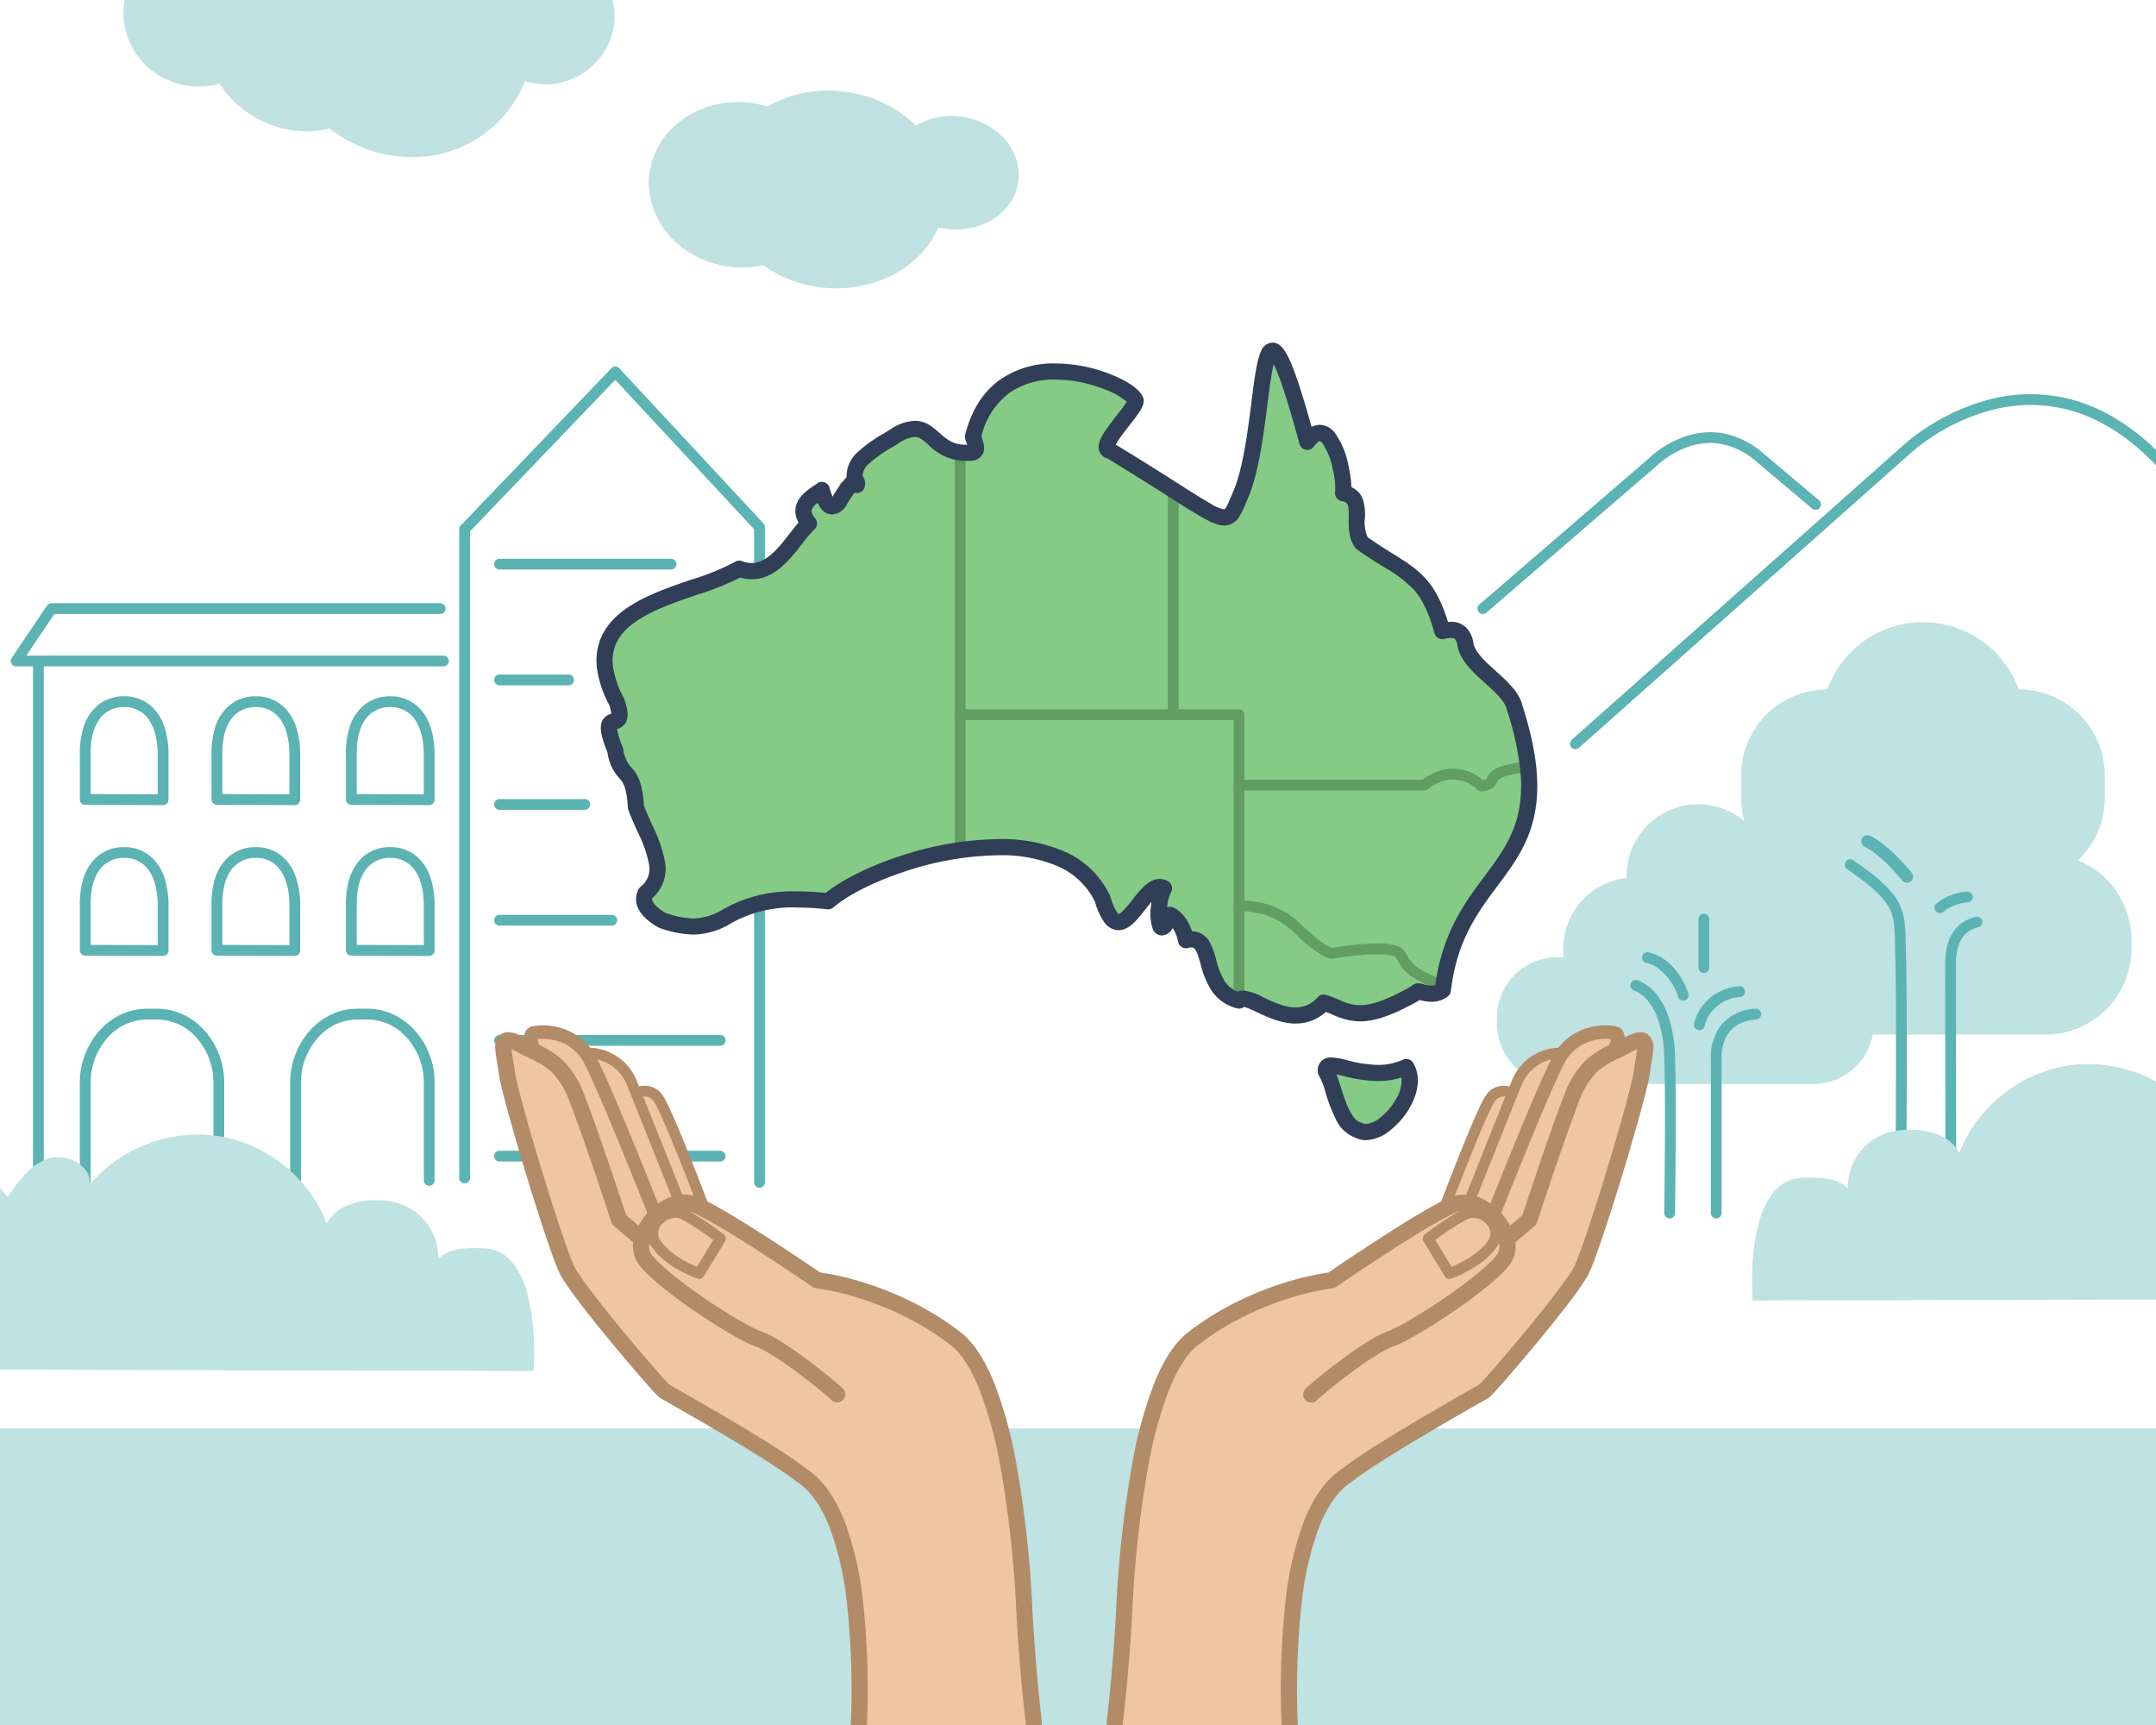 <svg xmlns="http://www.w3.org/2000/svg" xmlns:xlink="http://www.w3.org/1999/xlink" width="400" height="320" viewBox="0 0 400 320"><rect x="0" y="0" width="400" height="320" fill="#808080" stroke="none"/><defs><clipPath id="b"><rect width="400" height="320"/></clipPath></defs><g id="a" clip-path="url(#b)"><rect width="400" height="320" fill="#fff"/><path d="M337.2,167.917H383.54a15.942,15.942,0,0,0,15.9-15.9V150.3a15.947,15.947,0,0,0-9.906-14.709,15.838,15.838,0,0,0,4.965-11.495v-4.3a15.942,15.942,0,0,0-15.9-15.9h-.071a18.877,18.877,0,0,0-35.516,0h-.071a15.942,15.942,0,0,0-15.9,15.9v4.3a15.757,15.757,0,0,0,.287,3" transform="translate(-4 24)" fill="#bfe2e2"/><path d="M323.1,177.08h17.379a11.191,11.191,0,0,0,11.158-11.159v-1.206a11.185,11.185,0,0,0-5.845-9.8,13.452,13.452,0,0,0,.115-1.666,13.269,13.269,0,0,0-13.269-13.269c-.137,0-.269.016-.4.02a13.267,13.267,0,1,0-26.445-1.524c0,.131.016.258.02.387a13.21,13.21,0,0,0-11.68,14.7h-1.248a11.191,11.191,0,0,0-11.158,11.158v1.206a11.191,11.191,0,0,0,11.158,11.159h20.909" transform="translate(-4 24)" fill="#bfe2e2"/><path d="M80.272,53.214H1a1,1,0,0,1-.829-1.559L6.727,41.93a1,1,0,0,1,.829-.441h72.12a1,1,0,0,1,0,2H8.088L2.88,51.214H80.272a1,1,0,0,1,0,2Z" transform="translate(2 70.407)" fill="#5bb3b3"/><path d="M13.108,145.554a1,1,0,0,1-1-1V126.4a14.52,14.52,0,0,1,3.613-9.71,12.478,12.478,0,0,1,3.953-2.988,11.255,11.255,0,0,1,4.87-1.107h1.924a11.255,11.255,0,0,1,4.87,1.107,12.478,12.478,0,0,1,3.953,2.988A14.52,14.52,0,0,1,38.9,126.4v18.033a1,1,0,0,1-2,0V126.4a12.523,12.523,0,0,0-3.105-8.377,9.793,9.793,0,0,0-7.331-3.428H24.544a9.793,9.793,0,0,0-7.331,3.428,12.523,12.523,0,0,0-3.105,8.377v18.154A1,1,0,0,1,13.108,145.554Z" transform="translate(2.703 74.533)" fill="#5bb3b3"/><path d="M49.993,145.554a1,1,0,0,1-1-1V126.4a14.52,14.52,0,0,1,3.614-9.71,12.478,12.478,0,0,1,3.953-2.988,11.255,11.255,0,0,1,4.87-1.107h1.924a11.255,11.255,0,0,1,4.87,1.107,12.478,12.478,0,0,1,3.953,2.988,14.52,14.52,0,0,1,3.613,9.71v18.033a1,1,0,0,1-2,0V126.4a12.523,12.523,0,0,0-3.105-8.377,9.793,9.793,0,0,0-7.331-3.428H61.429a9.793,9.793,0,0,0-7.331,3.428,12.523,12.523,0,0,0-3.105,8.377v18.154A1,1,0,0,1,49.993,145.554Z" transform="translate(4.843 74.533)" fill="#5bb3b3"/><path d="M27.56,78h0l-14.448-.053a1,1,0,0,1-1-1V68.754a16.1,16.1,0,0,1,.674-5.185,8.894,8.894,0,0,1,2.073-3.555,7.487,7.487,0,0,1,5.478-2.2,7.381,7.381,0,0,1,5.35,2.14,9.044,9.044,0,0,1,2.125,3.574,16.463,16.463,0,0,1,.749,5.217V77a1,1,0,0,1-1,1ZM14.111,75.946l12.448.046V68.746c0-3.324-.788-5.874-2.289-7.377a5.352,5.352,0,0,0-3.935-1.554,5.531,5.531,0,0,0-4.052,1.6c-1.476,1.5-2.227,4.03-2.173,7.313q0,.008,0,.017Z" transform="translate(2.703 71.355)" fill="#5bb3b3"/><path d="M50.656,78h0L36.2,77.942a1,1,0,0,1-1-1V68.754a16.1,16.1,0,0,1,.674-5.185,8.894,8.894,0,0,1,2.073-3.555,7.487,7.487,0,0,1,5.478-2.2,7.381,7.381,0,0,1,5.35,2.14,9.044,9.044,0,0,1,2.125,3.574,16.463,16.463,0,0,1,.749,5.217V77a1,1,0,0,1-1,1ZM37.207,75.946l12.448.046V68.746c0-3.324-.788-5.874-2.289-7.377a5.352,5.352,0,0,0-3.935-1.554,5.531,5.531,0,0,0-4.052,1.6c-1.476,1.5-2.227,4.03-2.173,7.313q0,.008,0,.017Z" transform="translate(4.043 71.355)" fill="#5bb3b3"/><path d="M74.222,78h0L59.77,77.942a1,1,0,0,1-1-1V68.754a16.1,16.1,0,0,1,.674-5.185,8.894,8.894,0,0,1,2.073-3.555A7.487,7.487,0,0,1,67,57.815a7.381,7.381,0,0,1,5.35,2.14,9.044,9.044,0,0,1,2.125,3.574,16.463,16.463,0,0,1,.749,5.217V77a1,1,0,0,1-1,1ZM60.773,75.946l12.448.046V68.746c0-3.324-.788-5.874-2.289-7.377A5.352,5.352,0,0,0,67,59.815a5.531,5.531,0,0,0-4.052,1.6c-1.476,1.5-2.227,4.03-2.173,7.313q0,.008,0,.017Z" transform="translate(5.41 71.355)" fill="#5bb3b3"/><path d="M27.56,104.438h0l-14.448-.053a1,1,0,0,1-1-1V95.2a16.1,16.1,0,0,1,.674-5.185,8.894,8.894,0,0,1,2.073-3.555,7.487,7.487,0,0,1,5.478-2.2,7.381,7.381,0,0,1,5.35,2.14,9.044,9.044,0,0,1,2.125,3.574,16.463,16.463,0,0,1,.749,5.217v8.248a1,1,0,0,1-1,1Zm-13.448-2.049,12.448.046V95.189c0-3.324-.788-5.874-2.289-7.377a5.352,5.352,0,0,0-3.935-1.554,5.531,5.531,0,0,0-4.052,1.6c-1.476,1.5-2.227,4.03-2.173,7.313q0,.008,0,.017Z" transform="translate(2.703 72.889)" fill="#5bb3b3"/><path d="M50.656,104.438h0L36.2,104.385a1,1,0,0,1-1-1V95.2a16.1,16.1,0,0,1,.674-5.185,8.894,8.894,0,0,1,2.073-3.555,7.487,7.487,0,0,1,5.478-2.2,7.381,7.381,0,0,1,5.35,2.14,9.044,9.044,0,0,1,2.125,3.574,16.463,16.463,0,0,1,.749,5.217v8.248a1,1,0,0,1-1,1Zm-13.448-2.049,12.448.046V95.189c0-3.324-.788-5.874-2.289-7.377a5.352,5.352,0,0,0-3.935-1.554,5.531,5.531,0,0,0-4.052,1.6c-1.476,1.5-2.227,4.03-2.173,7.313q0,.008,0,.017Z" transform="translate(4.043 72.889)" fill="#5bb3b3"/><path d="M74.222,104.438h0l-14.448-.053a1,1,0,0,1-1-1V95.2a16.1,16.1,0,0,1,.674-5.185,8.894,8.894,0,0,1,2.073-3.555A7.487,7.487,0,0,1,67,84.258a7.381,7.381,0,0,1,5.35,2.14,9.044,9.044,0,0,1,2.125,3.574,16.463,16.463,0,0,1,.749,5.217v8.248a1,1,0,0,1-1,1Zm-13.448-2.049,12.448.046V95.189c0-3.324-.788-5.874-2.289-7.377A5.352,5.352,0,0,0,67,86.258a5.531,5.531,0,0,0-4.052,1.6c-1.476,1.5-2.227,4.03-2.173,7.313q0,.008,0,.017Z" transform="translate(5.41 72.889)" fill="#5bb3b3"/><path d="M0,96.628a1,1,0,0,1-1-1V0A1,1,0,0,1,0-1,1,1,0,0,1,1,0V95.628A1,1,0,0,1,0,96.628Z" transform="translate(7.125 123.297)" fill="#5bb3b3"/><path d="M134.339,152.33a1,1,0,0,1-1-1V30.163L107.584,2.457,80.637,30.577V150.519a1,1,0,0,1-2,0V30.175a1,1,0,0,1,.278-.692L106.873.308a1,1,0,0,1,1.454.011l26.744,28.77a1,1,0,0,1,.268.681V151.33A1,1,0,0,1,134.339,152.33Z" transform="translate(6.563 68)" fill="#5bb3b3"/><path d="M31.817,1H0A1,1,0,0,1-1,0,1,1,0,0,1,0-1H31.817a1,1,0,0,1,1,1A1,1,0,0,1,31.817,1Z" transform="translate(92.683 104.658)" fill="#5bb3b3"/><path d="M12.817,1H0A1,1,0,0,1-1,0,1,1,0,0,1,0-1H12.817a1,1,0,0,1,1,1A1,1,0,0,1,12.817,1Z" transform="translate(92.683 126.134)" fill="#5bb3b3"/><path d="M15.817,1H0A1,1,0,0,1-1,0,1,1,0,0,1,0-1H15.817a1,1,0,0,1,1,1A1,1,0,0,1,15.817,1Z" transform="translate(92.683 149.23)" fill="#5bb3b3"/><path d="M20.817,1H0A1,1,0,0,1-1,0,1,1,0,0,1,0-1H20.817a1,1,0,0,1,1,1A1,1,0,0,1,20.817,1Z" transform="translate(92.683 170.706)" fill="#5bb3b3"/><path d="M40.926,1H0A1,1,0,0,1-1,0,1,1,0,0,1,0-1H40.926a1,1,0,0,1,1,1A1,1,0,0,1,40.926,1Z" transform="translate(92.683 192.992)" fill="#5bb3b3"/><path d="M40.926,1H0A1,1,0,0,1-1,0,1,1,0,0,1,0-1H40.926a1,1,0,0,1,1,1A1,1,0,0,1,40.926,1Z" transform="translate(92.683 214.467)" fill="#5bb3b3"/><path d="M244.956,49.953A1,1,0,0,1,244.3,48.2l31.306-26.988a19.1,19.1,0,0,1,6.434-4.031,14.3,14.3,0,0,1,6.861-.835,15.577,15.577,0,0,1,8.022,3.753l10.391,8.758a1,1,0,1,1-1.289,1.529l-10.391-8.758a13.618,13.618,0,0,0-6.993-3.3,12.324,12.324,0,0,0-5.909.729,17.138,17.138,0,0,0-5.729,3.585q-.03.031-.063.059L245.609,49.71A1,1,0,0,1,244.956,49.953Z" transform="translate(30.156 63.944)" fill="#5bb3b3"/><path d="M268.739,76.107a1,1,0,0,1-.664-1.748l61.459-54.592a33.715,33.715,0,0,1,4.122-3.155,40.222,40.222,0,0,1,10.821-5.079,30.141,30.141,0,0,1,15.416-.514c6.22,1.459,12.134,5.014,17.578,10.566,22.992,23.452,27.4,27.843,27.444,27.885a1,1,0,0,1-1.41,1.418c-.042-.042-4.449-4.43-27.462-27.9-5.161-5.264-10.734-8.632-16.563-10.009a28.144,28.144,0,0,0-14.378.458,37.754,37.754,0,0,0-10.279,4.8,32.254,32.254,0,0,0-3.928,2.995l-.022.02L269.4,75.855A1,1,0,0,1,268.739,76.107Z" transform="translate(23.536 62.87)" fill="#5bb3b3"/><path d="M357.8,139.76a1.134,1.134,0,0,1-.89-.429h0c-.037-.047-3.759-4.7-6.918-6.227a1.136,1.136,0,1,1,.991-2.044c3.625,1.758,7.54,6.65,7.7,6.857a1.136,1.136,0,0,1-.889,1.843Z" transform="translate(-4 24)" fill="#5bb3b3"/><path d="M365.948,203.436a1,1,0,0,1-1-1c0-.414-.057-41.493-.057-47.63,0-7.121,4.218-8.325,5.6-8.721a1,1,0,1,1,.549,1.923,5.259,5.259,0,0,0-2.561,1.436c-1.056,1.141-1.591,2.945-1.591,5.362,0,6.136.056,47.213.057,47.628a1,1,0,0,1-1,1Z" transform="translate(-4 24)" fill="#5bb3b3"/><path d="M356.637,203.436h-.007a1,1,0,0,1-.993-1.007c0-.4.275-40.019,0-48.512-.028-.882-.042-1.675-.055-2.442-.057-3.267-.091-5.239-1.142-7.169-1.073-1.97-3.315-4.02-7.739-7.076a1,1,0,0,1,1.137-1.646c4.764,3.291,7.108,5.468,8.359,7.765,1.286,2.361,1.328,4.765,1.385,8.091.013.759.027,1.545.055,2.412.275,8.532,0,48.191,0,48.59A1,1,0,0,1,356.637,203.436Z" transform="translate(-4 24)" fill="#5bb3b3"/><path d="M313.768,202.031h-.015a1,1,0,0,1-.985-1.015c0-.209.3-21.009,0-28.544q0-.024,0-.047a23.392,23.392,0,0,0-1.09-7.114c-.991-2.939-2.524-4.816-4.555-5.578a1,1,0,0,1,.7-1.873,8.333,8.333,0,0,1,3.67,2.782,13.709,13.709,0,0,1,2.077,4.029,25.057,25.057,0,0,1,1.195,7.743c.3,7.609,0,28.421,0,28.631A1,1,0,0,1,313.768,202.031Z" transform="translate(-4 24)" fill="#5bb3b3"/><path d="M322.414,202.031a1,1,0,0,1-1-1V172.469a9.635,9.635,0,0,1,2.017-6.439,8.717,8.717,0,0,1,6.216-2.908,1,1,0,1,1,.166,1.993c-2.881.24-4.827,1.5-5.785,3.733a8.288,8.288,0,0,0-.618,3.5c0,.029,0,.055,0,.084v28.6A1,1,0,0,1,322.414,202.031Z" transform="translate(-4 24)" fill="#5bb3b3"/><path d="M316.287,161.626a1,1,0,0,1-.946-.677,10.626,10.626,0,0,0-3.756-5.36,5.777,5.777,0,0,0-2.1-.957,1,1,0,0,1,.293-1.978c.208.031,5.118.833,7.451,7.648a1,1,0,0,1-.946,1.324Z" transform="translate(-4 24)" fill="#5bb3b3"/><path d="M0,9.979a1,1,0,0,1-1-1V0A1,1,0,0,1,0-1,1,1,0,0,1,1,0V8.979A1,1,0,0,1,0,9.979Z" transform="translate(316.112 170.501)" fill="#5bb3b3"/><path d="M319.281,167.114a1,1,0,0,1-.985-1.179,8.682,8.682,0,0,1,1.485-3.237,9.329,9.329,0,0,1,6.879-3.731,1,1,0,1,1,.2,1.99,7.353,7.353,0,0,0-5.466,2.919,6.763,6.763,0,0,0-1.134,2.417A1,1,0,0,1,319.281,167.114Z" transform="translate(-4 24)" fill="#5bb3b3"/><path d="M363.9,145.388a1,1,0,0,1-.665-1.747,10.244,10.244,0,0,1,5.692-2.245,1,1,0,0,1,.142,1.995,8.219,8.219,0,0,0-4.505,1.745A1,1,0,0,1,363.9,145.388Z" transform="translate(-4 24)" fill="#5bb3b3"/><rect width="400" height="55" transform="translate(0 265)" fill="#bfe2e2"/><path d="M383.256,43.86h0a54.893,54.893,0,0,0-.053-7.621,36.714,36.714,0,0,0-1.047-6.539,15.9,15.9,0,0,0-2.6-5.69,7.054,7.054,0,0,0-5.521-2.906c-.655-.021-1.247-.038-1.845-.038-2.266,0-4.823.237-6.609,1.994a10.578,10.578,0,0,0-7.679-10.4,15.639,15.639,0,0,0-3.917-.49,13.594,13.594,0,0,0-5.352,1.017,7.2,7.2,0,0,0-3.73,3.293,25.554,25.554,0,0,0-7.838-10.664,25.88,25.88,0,0,0-12.1-5.5A24.745,24.745,0,0,0,321.016,0a26.763,26.763,0,0,0-11.11,2.462,25.652,25.652,0,0,0-9.023,6.867,3.748,3.748,0,0,0-.768-2.8,6.455,6.455,0,0,0-5.057-2.341,5.723,5.723,0,0,0-1.738.259,10.447,10.447,0,0,0-4.363,2.894,32.44,32.44,0,0,0-3.3,4.3,8.665,8.665,0,0,0-7.326-3.974,7.919,7.919,0,0,0-2.506.4,8.487,8.487,0,0,0-4.607,3.9v31.6Z" transform="translate(-284.272 210.471)" fill="#bfe2e2"/><path d="M271.325,43.86h0a54.893,54.893,0,0,1,.053-7.621,36.714,36.714,0,0,1,1.047-6.539,15.9,15.9,0,0,1,2.6-5.69,7.054,7.054,0,0,1,5.521-2.906c.655-.021,1.247-.038,1.845-.038,2.266,0,4.823.237,6.609,1.994a10.578,10.578,0,0,1,7.679-10.4,15.639,15.639,0,0,1,3.917-.49,13.594,13.594,0,0,1,5.352,1.017,7.2,7.2,0,0,1,3.73,3.293,25.554,25.554,0,0,1,7.838-10.664,25.88,25.88,0,0,1,12.1-5.5A24.745,24.745,0,0,1,333.565,0a26.763,26.763,0,0,1,11.11,2.462A25.652,25.652,0,0,1,353.7,9.329a3.748,3.748,0,0,1,.768-2.8,6.455,6.455,0,0,1,5.057-2.341,5.723,5.723,0,0,1,1.738.259,10.447,10.447,0,0,1,4.363,2.894,32.44,32.44,0,0,1,3.3,4.3,8.665,8.665,0,0,1,7.326-3.974,7.919,7.919,0,0,1,2.506.4,8.487,8.487,0,0,1,4.607,3.9v31.6Z" transform="translate(53.827 197.399)" fill="#bfe2e2"/><path d="M945.777,2673.986a23.2,23.2,0,0,1-8.848-3.784,18.585,18.585,0,0,1-7.6.036c-9.174-1.855-15.114-10.063-13.266-18.333s10.784-13.471,19.959-11.615q.879.178,1.718.432a22.985,22.985,0,0,1,16.023-2.453,22.667,22.667,0,0,1,11.5,6.008,13.169,13.169,0,0,1,9.343-1.494c6.526,1.32,10.793,6.979,9.528,12.639s-7.582,9.18-14.11,7.861q-.294-.059-.582-.131c-2.947,6.864-10.456,11.317-18.861,11.317A24.2,24.2,0,0,1,945.777,2673.986Z" transform="translate(-795.351 -2620.985)" fill="#c0e1e2"/><path d="M950.576,2674.969h0a24.75,24.75,0,0,1-4.9-.493,23.584,23.584,0,0,1-8.858-3.74,18.9,18.9,0,0,1-3.762.377,19.374,19.374,0,0,1-3.831-.385,18.606,18.606,0,0,1-6.734-2.789,16.947,16.947,0,0,1-4.8-4.847,14.6,14.6,0,0,1,.075-16.353,15.881,15.881,0,0,1,3.8-3.91,18.291,18.291,0,0,1,10.716-3.414,19.37,19.37,0,0,1,3.832.385c.526.106,1.048.235,1.556.382a22.939,22.939,0,0,1,11.287-2.9,24.772,24.772,0,0,1,4.9.493,23.144,23.144,0,0,1,11.477,5.876,13.374,13.374,0,0,1,6.512-1.649,14.421,14.421,0,0,1,2.853.287,13.136,13.136,0,0,1,8.449,5.542,10.041,10.041,0,0,1,1.468,7.7,10.412,10.412,0,0,1-4.235,6.189,13.274,13.274,0,0,1-7.61,2.339,14.429,14.429,0,0,1-2.852-.287l-.194-.041a18.429,18.429,0,0,1-7.417,8.081A22.842,22.842,0,0,1,950.576,2674.969Zm-13.536-5.3.18.127a22.563,22.563,0,0,0,8.657,3.7,23.767,23.767,0,0,0,4.7.473,21.84,21.84,0,0,0,11.221-3.014,17.364,17.364,0,0,0,7.181-8l.167-.39.412.1c.186.046.375.088.561.126a13.413,13.413,0,0,0,2.654.267,12.266,12.266,0,0,0,7.033-2.156,9.29,9.29,0,0,0,3.836-5.591,9.049,9.049,0,0,0-1.331-6.933,12.132,12.132,0,0,0-7.808-5.106,13.439,13.439,0,0,0-2.655-.267,12.32,12.32,0,0,0-6.333,1.7l-.333.2-.276-.273a22.093,22.093,0,0,0-11.245-5.874,23.772,23.772,0,0,0-4.7-.473,21.9,21.9,0,0,0-10.973,2.869l-.188.108-.208-.063c-.543-.164-1.106-.306-1.673-.42a18.386,18.386,0,0,0-3.634-.365,17.284,17.284,0,0,0-10.127,3.222,14.877,14.877,0,0,0-3.567,3.664,13.6,13.6,0,0,0-.064,15.247,15.955,15.955,0,0,0,4.522,4.562,17.619,17.619,0,0,0,6.375,2.639,18.392,18.392,0,0,0,3.633.365,17.887,17.887,0,0,0,3.767-.4Z" transform="translate(-795.351 -2620.985)" fill="rgba(0,0,0,0)"/><path d="M963.647,2684.511a24.568,24.568,0,0,1-9.857-4.7,18.634,18.634,0,0,1-8.472.045,19.379,19.379,0,0,1-11.994-8.391,13.611,13.611,0,0,1-6.946.225c-7.273-1.638-12.026-8.663-10.617-15.689a12.875,12.875,0,0,1,15.721-9.758,14.145,14.145,0,0,1,3.941,1.534,18.446,18.446,0,0,1,17.352-5.1,19.258,19.258,0,0,1,1.915.536,23.352,23.352,0,0,1,17.851-3.045,24.525,24.525,0,0,1,12.811,7.459,13.391,13.391,0,0,1,10.409-1.855c7.272,1.639,12.026,8.663,10.616,15.69a12.873,12.873,0,0,1-15.72,9.757q-.328-.073-.649-.162a22.319,22.319,0,0,1-21.015,14.049A24.314,24.314,0,0,1,963.647,2684.511Z" transform="translate(-892.611 -2655.968)" fill="#c0e1e2"/><path d="M968.993,2685.61h0a25.128,25.128,0,0,1-15.323-5.255,19,19,0,0,1-4.194.469,19.661,19.661,0,0,1-11.358-3.641,20.014,20.014,0,0,1-5.008-5.133,13.922,13.922,0,0,1-3.663.488,14.61,14.61,0,0,1-12.048-6.388,13.452,13.452,0,0,1-2.129-10.244,12.844,12.844,0,0,1,4.678-7.606,13.731,13.731,0,0,1,8.466-2.9,14.486,14.486,0,0,1,3.177.356,14.654,14.654,0,0,1,3.744,1.4,18.9,18.9,0,0,1,13.281-5.444,19.454,19.454,0,0,1,4.269.478c.582.131,1.165.291,1.736.475a23.518,23.518,0,0,1,12.573-3.6,25.1,25.1,0,0,1,18.239,7.911,13.7,13.7,0,0,1,7.258-2.051,14.606,14.606,0,0,1,12.046,6.388,13.453,13.453,0,0,1,2.128,10.244,12.84,12.84,0,0,1-4.677,7.605,13.729,13.729,0,0,1-8.465,2.9,14.484,14.484,0,0,1-3.178-.356l-.237-.055a22.06,22.06,0,0,1-8.252,10.041A23.474,23.474,0,0,1,968.993,2685.61Zm-15.084-6.34.191.151a24.127,24.127,0,0,0,14.893,5.189,22.477,22.477,0,0,0,12.51-3.746,21.057,21.057,0,0,0,8.038-9.983l.163-.422.436.12c.21.058.42.11.626.156a13.474,13.474,0,0,0,2.959.332,12.723,12.723,0,0,0,7.846-2.683,11.84,11.84,0,0,0,4.315-7.017c1.354-6.751-3.237-13.527-10.236-15.1a13.471,13.471,0,0,0-2.958-.332,12.684,12.684,0,0,0-7.064,2.115l-.359.239-.289-.319a24.1,24.1,0,0,0-17.786-7.894,22.51,22.51,0,0,0-12.234,3.565l-.2.131-.228-.077a18.85,18.85,0,0,0-1.865-.522,18.449,18.449,0,0,0-4.049-.454,17.9,17.9,0,0,0-12.835,5.414l-.271.278-.337-.193a13.638,13.638,0,0,0-3.8-1.479,13.49,13.49,0,0,0-2.957-.332,12.726,12.726,0,0,0-7.848,2.683,11.843,11.843,0,0,0-4.316,7.017c-1.354,6.751,3.238,13.526,10.237,15.1a13.487,13.487,0,0,0,2.959.332,12.892,12.892,0,0,0,3.732-.548l.359-.108.2.315a19.036,19.036,0,0,0,4.954,5.172,18.661,18.661,0,0,0,10.779,3.456,17.982,17.982,0,0,0,4.2-.5Z" transform="translate(-892.611 -2655.968)" fill="rgba(0,0,0,0)"/><path d="M-1717.342-3150.837v-29.348l-8.126-16.637-15.29-9.7-13.248-7.007-14.927-18.646-2.976-4.859-7.257-21.734-3.688-15.846v-3.89l5,1.853v-3.338h4.878l4.04,2.418,1.451,1.882h2.871l2.436,1.074,1.916,1.77,1.718,3.768h2.718l1.819,1.327,7.71,18.854.754,1.543,20.074,12.714,2.33.543,14.441,4.7,9.893,5.989,4.89,6.951c1.222,1.738,5.277,19.046,5.277,19.046l3.847,48.572Z" transform="translate(1876.333 3471.477)" fill="#efc6a1"/><path d="M67.436,201.53h-.059a1.5,1.5,0,0,1-1.441-1.557,150.725,150.725,0,0,0-.729-23.519,58.019,58.019,0,0,0-3.1-13.479c-1.608-4.162-3.683-7.078-6.168-8.666q-.063-.04-.122-.087c-4.6-3.634-17.214-10.862-22.6-13.949-1.724-.988-2.433-1.4-2.66-1.546-.2-.131-.527-.35-3.206-3.411-1.689-1.93-3.758-4.366-5.679-6.685-3.048-3.681-8.36-10.251-9.681-12.894-1.233-2.468-4.053-11.166-6.28-18.484C3.6,90.305,1,81.234.643,78.531c-.094-.7-.2-1.356-.3-1.987A21.889,21.889,0,0,1,0,73.919a2.94,2.94,0,0,1,1-2.573c1.258-.9,2.971-.205,4.635.682.7.376,1.367.7,2.007,1.015a18.167,18.167,0,0,1,4.907,3.1A17.568,17.568,0,0,1,16.6,82.766c2.53,6.464,6.866,19.615,7.679,22.089L28,108.006a1.5,1.5,0,1,1-1.938,2.29l-4.048-3.425a1.5,1.5,0,0,1-.457-.68c-.05-.152-5-15.295-7.753-22.332a15.023,15.023,0,0,0-3.327-5.547,15.706,15.706,0,0,0-4.16-2.578c-.662-.325-1.347-.662-2.1-1.061A11.854,11.854,0,0,0,3.019,74.1c.05.56.178,1.333.28,1.956s.218,1.327.318,2.077c.269,2.013,2.311,9.516,4.968,18.245,2.711,8.909,5.16,16.149,6.093,18.016.852,1.7,4.162,6.095,9.081,12.048,4.23,5.119,7.863,9.229,8.509,9.816.27.167,1.283.747,2.443,1.412,5.421,3.107,18.088,10.367,22.909,14.152,3.006,1.946,5.457,5.334,7.286,10.072a60.957,60.957,0,0,1,3.278,14.188,153.617,153.617,0,0,1,.75,24.006A1.5,1.5,0,0,1,67.436,201.53Z" transform="translate(91.885 120.561)" fill="#b28b67"/><path d="M92.261,191.493a1.5,1.5,0,0,1-1.487-1.315c-.012-.1-1.2-9.7-1.8-21.589a206.244,206.244,0,0,0-2.961-26.4,78.294,78.294,0,0,0-3.719-13.7c-1.629-4.147-3.485-7.042-5.517-8.6a51.778,51.778,0,0,0-8.822-5.444,57.64,57.64,0,0,0-8-3.187A47.166,47.166,0,0,0,51.9,109.4a1.5,1.5,0,0,1-.688-.255c-.05-.034-5.041-3.46-10.414-6.913-9.873-6.345-12.169-7.087-12.637-7.164-2.3-.374-4.443,1.17-5.684,2.74-1.322,1.672-1.9,3.668-1.407,4.853.455,1.091,3.464,3.972,9.163,7.946,4.52,3.152,9.437,6.068,11.438,6.783,4.729,1.689,14.286,9.725,15.187,10.625a1.5,1.5,0,0,1-2.121,2.121c-.414-.414-2.911-2.534-5.873-4.766-3.624-2.73-6.537-4.561-8.2-5.156-2.288-.817-7.283-3.756-12.145-7.147a80,80,0,0,1-6.413-4.907c-2.794-2.42-3.508-3.639-3.8-4.346a6.3,6.3,0,0,1-.14-4.065,10.7,10.7,0,0,1,1.962-3.8,11.026,11.026,0,0,1,3.662-3.033A7.968,7.968,0,0,1,28.64,92.1c1.122.183,3.77,1.17,13.782,7.6,4.652,2.99,9.018,5.959,10.183,6.754a51.887,51.887,0,0,1,8.163,1.9,60.67,60.67,0,0,1,8.451,3.355,54.8,54.8,0,0,1,9.384,5.786c2.469,1.9,4.649,5.226,6.48,9.886a81.229,81.229,0,0,1,3.874,14.238,209.309,209.309,0,0,1,3.01,26.806c.6,11.779,1.771,21.276,1.783,21.37a1.5,1.5,0,0,1-1.3,1.674A1.516,1.516,0,0,1,92.261,191.493Z" transform="translate(99.547 129.591)" fill="#b28b67"/><path d="M25.136,93.779h0a4.248,4.248,0,0,1,1.918.441,52.948,52.948,0,0,1,7.014,4.63,1,1,0,0,1,.239,1.309l-3.942,6.474a1,1,0,0,1-1.181.425c-.233-.081-5.731-2.015-8.376-5.765A4.362,4.362,0,0,1,20.4,96.65,5.527,5.527,0,0,1,25.136,93.779Zm6.994,6.111a46.669,46.669,0,0,0-5.97-3.881,2.267,2.267,0,0,0-1.023-.23h0a3.5,3.5,0,0,0-2.959,1.791,2.349,2.349,0,0,0,.267,2.571c1.745,2.474,5.147,4.1,6.651,4.735Z" transform="translate(100.197 130.136)" fill="#b28b67"/><path d="M28.26,106.715a1.25,1.25,0,0,1-1.163-.791c-.089-.227-8.986-22.744-12.035-28.638a8.194,8.194,0,0,0-5.254-4.334,9.446,9.446,0,0,0-3.481-.292,4.659,4.659,0,0,0,.3.954,1.25,1.25,0,1,1-2.281,1.023A7.487,7.487,0,0,1,3.98,73.6a3.233,3.233,0,0,1,.046-2.26A1.892,1.892,0,0,1,5.27,70.314a11.1,11.1,0,0,1,5.2.228,10.741,10.741,0,0,1,6.81,5.6c3.107,6.006,11.772,27.938,12.14,28.868a1.251,1.251,0,0,1-1.162,1.709Z" transform="translate(93.407 120.107)" fill="#b28b67"/><path d="M29.234,102.485a1,1,0,0,1-.93-.631c-.064-.162-6.457-16.248-8.713-21.784a7.7,7.7,0,0,0-4.09-4.329,7.549,7.549,0,0,0-2.666-.651,1,1,0,1,1,0-2,9.386,9.386,0,0,1,3.377.781,9.726,9.726,0,0,1,5.227,5.445c2.259,5.544,8.655,21.638,8.72,21.8a1,1,0,0,1-.929,1.37Z" transform="translate(96.741 121.276)" fill="#b28b67"/><path d="M31.32,101.733a1,1,0,0,1-.935-.646c-2.734-7.208-7.222-18.51-8.382-20.1a2.015,2.015,0,0,0-1.753-.964,2.373,2.373,0,0,0-.9.216,1,1,0,1,1-.958-1.756,4.309,4.309,0,0,1,1.795-.459,3.96,3.96,0,0,1,3.437,1.787c1.69,2.324,7.928,18.711,8.634,20.572a1,1,0,0,1-.935,1.355Z" transform="translate(99.323 123.386)" fill="#b28b67"/><g transform="translate(206.809 191.467)"><path d="M-1750.3-3150.837v-29.348l8.126-16.637,15.29-9.7,13.248-7.007,14.927-18.646,2.976-4.859,7.257-21.734,3.688-15.846v-3.89l-5,1.853v-3.338h-4.878l-4.04,2.418-1.451,1.882h-2.871l-2.436,1.074-1.916,1.77-1.718,3.768h-2.718l-1.819,1.327-7.71,18.854-.754,1.543-20.074,12.714-2.33.543-14.441,4.7-9.893,5.989-4.89,6.951c-1.222,1.738-5.277,19.046-5.277,19.046l-3.847,48.572Z" transform="translate(1783.121 3280.01)" fill="#efc6a1"/><path d="M1.659,201.53a1.5,1.5,0,0,1-1.5-1.442,153.616,153.616,0,0,1,.75-24.006,60.957,60.957,0,0,1,3.278-14.188c1.83-4.737,4.281-8.125,7.287-10.072,4.821-3.785,17.488-11.045,22.909-14.152,1.16-.665,2.172-1.245,2.443-1.412.647-.587,4.279-4.7,8.509-9.816,4.92-5.953,8.23-10.344,9.081-12.048.933-1.866,3.381-9.106,6.093-18.016,2.656-8.729,4.7-16.231,4.968-18.245.1-.749.216-1.455.318-2.077s.229-1.4.28-1.956a11.856,11.856,0,0,0-1.206.573c-.748.4-1.433.736-2.1,1.061a15.706,15.706,0,0,0-4.16,2.578,15.022,15.022,0,0,0-3.327,5.546c-2.754,7.038-7.7,22.18-7.753,22.332a1.5,1.5,0,0,1-.457.68L43.03,110.3a1.5,1.5,0,0,1-1.938-2.29l3.723-3.151c.812-2.474,5.149-15.625,7.679-22.089a17.568,17.568,0,0,1,4.051-6.625,18.167,18.167,0,0,1,4.907-3.1c.64-.314,1.3-.64,2.006-1.015,1.664-.887,3.377-1.584,4.635-.682a2.94,2.94,0,0,1,1,2.573,21.89,21.89,0,0,1-.335,2.625c-.1.631-.211,1.283-.3,1.987-.361,2.7-2.957,11.775-5.072,18.722-2.227,7.318-5.046,16.016-6.28,18.484-1.322,2.643-6.633,9.213-9.681,12.894-1.92,2.319-3.99,4.755-5.679,6.685-2.679,3.061-3.009,3.281-3.207,3.412-.225.15-.934.557-2.658,1.546-5.385,3.087-18,10.315-22.6,13.949q-.059.046-.122.087c-2.485,1.588-4.56,4.5-6.168,8.666a58.019,58.019,0,0,0-3.1,13.479,150.725,150.725,0,0,0-.729,23.519,1.5,1.5,0,0,1-1.441,1.557Z" transform="translate(30.829 -70.906)" fill="#b28b67"/><path d="M19.393,191.493a1.515,1.515,0,0,1-.187-.012,1.5,1.5,0,0,1-1.3-1.674c.012-.095,1.184-9.6,1.783-21.37a209.308,209.308,0,0,1,3.01-26.806,81.229,81.229,0,0,1,3.874-14.238c1.831-4.66,4.011-7.986,6.48-9.886a54.8,54.8,0,0,1,9.384-5.786,60.67,60.67,0,0,1,8.451-3.355,51.889,51.889,0,0,1,8.163-1.9c1.165-.8,5.531-3.764,10.183-6.754,10.012-6.434,12.66-7.422,13.782-7.6a7.968,7.968,0,0,1,4.859.808,11.026,11.026,0,0,1,3.662,3.033,10.7,10.7,0,0,1,1.962,3.8,6.3,6.3,0,0,1-.139,4.065c-.615,1.476-2.465,3.187-3.8,4.346a80,80,0,0,1-6.413,4.907c-4.862,3.391-9.856,6.33-12.145,7.147-1.664.595-4.577,2.426-8.2,5.156-2.962,2.231-5.46,4.352-5.873,4.766a1.5,1.5,0,1,1-2.121-2.121c.9-.9,10.458-8.936,15.187-10.625,2-.715,6.918-3.631,11.438-6.783,5.7-3.974,8.708-6.855,9.163-7.946.494-1.185-.085-3.181-1.407-4.853-1.241-1.57-3.386-3.115-5.684-2.74-.468.076-2.764.819-12.637,7.164-5.372,3.453-10.364,6.879-10.414,6.913a1.5,1.5,0,0,1-.689.255,47.171,47.171,0,0,0-8.054,1.858,57.643,57.643,0,0,0-8,3.187,51.778,51.778,0,0,0-8.822,5.444c-2.032,1.563-3.888,4.458-5.517,8.6a78.293,78.293,0,0,0-3.719,13.7,206.243,206.243,0,0,0-2.961,26.4c-.6,11.887-1.79,21.493-1.8,21.589A1.5,1.5,0,0,1,19.393,191.493Z" transform="translate(-19.391 -61.875)" fill="#b28b67"/><path d="M29.227,93.779a5.527,5.527,0,0,1,4.736,2.871,4.362,4.362,0,0,1-.409,4.644c-2.644,3.749-8.142,5.684-8.375,5.764A1,1,0,0,1,24,106.633l-3.942-6.474a1,1,0,0,1,.239-1.309,52.947,52.947,0,0,1,7.014-4.63A4.247,4.247,0,0,1,29.227,93.779Zm-3.958,11.1c1.5-.63,4.906-2.261,6.651-4.735a2.349,2.349,0,0,0,.267-2.571,3.5,3.5,0,0,0-2.96-1.791,2.266,2.266,0,0,0-1.023.23,46.622,46.622,0,0,0-5.971,3.881Z" transform="translate(37.248 -61.331)" fill="#b28b67"/><path d="M5.053,106.715a1.251,1.251,0,0,1-1.162-1.709c.367-.931,9.033-22.863,12.14-28.869a10.741,10.741,0,0,1,6.81-5.6,11.1,11.1,0,0,1,5.2-.228,1.892,1.892,0,0,1,1.244,1.027,3.233,3.233,0,0,1,.046,2.26,7.49,7.49,0,0,1-.362,1.036,1.25,1.25,0,0,1-2.281-1.023,4.552,4.552,0,0,0,.3-.954,9.444,9.444,0,0,0-3.482.292,8.193,8.193,0,0,0-5.253,4.333C15.2,83.18,6.306,105.7,6.216,105.924A1.25,1.25,0,0,1,5.053,106.715Z" transform="translate(65.088 -71.36)" fill="#b28b67"/><path d="M12.839,102.485a1,1,0,0,1-.929-1.37c.064-.162,6.461-16.256,8.72-21.8a9.726,9.726,0,0,1,5.227-5.444,9.386,9.386,0,0,1,3.377-.781,1,1,0,0,1,0,2,7.561,7.561,0,0,0-2.665.651,7.7,7.7,0,0,0-4.09,4.329c-2.256,5.536-8.649,21.622-8.713,21.784A1,1,0,0,1,12.839,102.485Z" transform="translate(52.996 -70.191)" fill="#b28b67"/><path d="M18.868,101.733a1,1,0,0,1-.935-1.355c.706-1.861,6.945-18.248,8.634-20.572A3.959,3.959,0,0,1,30,78.02a4.309,4.309,0,0,1,1.795.459l-.958,1.756.009,0a2.371,2.371,0,0,0-.973-.222,2.026,2.026,0,0,0-1.691.965c-1.16,1.595-5.648,12.9-8.382,20.1A1,1,0,0,1,18.868,101.733Z" transform="translate(42.299 -68.08)" fill="#b28b67"/></g><path d="M123.382,10.807c-.06,1.715-7.639,8.8-4.712,9.254,22.626,13.7,21.188,15.225,24.068,8.435,5.75-12.893,2.319-47.567,12.485-10.087,4.46-6.206,7.123,6.89,6.647,9.534,4.433.7,1.2,5.943,3.416,9.185,8.359,5.972,12,5.672,14.981,16.4,2.238-.553,3.865-.261,4.3,2.55.889,4.3,8.1,7.492,9.069,11.486,10.023,31.054-10.358,28.246-13.279,52.563-2.156,1.586-4.793-.263-4.73.373-11.138,6.419-12.755,3.348-17.362,1.944-6.016,6.482-14.1-2.582-15.706-.391-7.649-2.019-4.057-12.716-9.837-11.2-.792-3.824-2.956-4.686-2.956-4.686-2.672,6.615-2.567-2.829-1.136-4.944-3.918-2.238-7.894,13.594-11.393,1.975-8.13-17.258-41.651-7.525-50.9.447-21.22-2.316-17.484,8.02-30.755,3.544-4.042-2.269-3.537-4.27-3.114-5.052,4.956-4.089.228-10.239-1.79-15.967-.533-7.947-2.777-4.7-3.834-10.528-3.665-9.058,2.509-2.12.271-8.953C17.427,48.237,41.468,47.125,49.836,41.946c6.353,2.427,9.853-5.6,12.935-8.4-2.819-3.34.894-5.065,2.393-6.2,1.147,4.517,3.432,5.737,3.377,1.849-1.247-6.648,3.526-1.415,3.127-2.788-1.82-4.3,4.181-6.792,6.966-9.011C85.187,12.014,85,20.912,92.425,20.43c1.8.04,1.485-1,.773-2.947C98.214-2.423,122.507,7.4,123.382,10.807" transform="translate(87.317 63.556)" fill="#85cb85"/><path d="M107.8,84.846c-.463-3.6,7.3,2.595,14.9-.891,2.969,4.935-4.978,13.9-8.793,11.748-3.868-.955-4.7-9.119-6.1-10.857" transform="translate(138.209 113.986)" fill="#85cb85"/><path d="M115.211,96.531a3.137,3.137,0,0,1-1.495-.359c-2.823-.752-4.067-4.692-5.067-7.862a12.764,12.764,0,0,0-1.239-3.149l-.089-.11-.018-.14a1.563,1.563,0,0,1,.288-1.293,1.5,1.5,0,0,1,1.2-.439,12.97,12.97,0,0,1,2.69.488,24.785,24.785,0,0,0,5.917.9,11.958,11.958,0,0,0,5.091-1.061l.406-.186.23.383c1.138,1.891.914,4.526-.614,7.229a13.742,13.742,0,0,1-3.319,3.914A6.687,6.687,0,0,1,115.211,96.531Zm-6.929-11.873a13.971,13.971,0,0,1,1.32,3.351c.884,2.8,2.095,6.635,4.419,7.209l.066.016.059.034a2.138,2.138,0,0,0,1.064.263c1.988,0,4.812-2.239,6.427-5.1,1.239-2.192,1.531-4.288.83-5.835a13.043,13.043,0,0,1-5.074.962,25.609,25.609,0,0,1-6.153-.925,12.845,12.845,0,0,0-2.454-.46c-.324,0-.42.07-.446.1S108.264,84.39,108.282,84.658Z" transform="translate(138.209 113.986)" fill="#629d62"/><path d="M107.8,84.846c-.463-3.6,7.3,2.595,14.9-.891,2.969,4.935-4.978,13.9-8.793,11.748C110.033,94.748,109.2,86.584,107.8,84.846Z" transform="translate(138.209 113.986)" fill="#85cb85"/><path d="M108.788,82.178a13.465,13.465,0,0,1,2.926.516,23.969,23.969,0,0,0,5.681.868,10.98,10.98,0,0,0,4.674-.97,1.5,1.5,0,0,1,1.911.59c1.329,2.209,1.11,5.211-.6,8.236a14.765,14.765,0,0,1-3.567,4.2,7.649,7.649,0,0,1-4.6,1.907,4.142,4.142,0,0,1-1.862-.423,6.518,6.518,0,0,1-3.781-3.59,30.267,30.267,0,0,1-1.873-4.907,14.7,14.7,0,0,0-1.063-2.822,1.5,1.5,0,0,1-.321-.751,2.529,2.529,0,0,1,.529-2.081A2.467,2.467,0,0,1,108.788,82.178Zm8.607,4.384a26.822,26.822,0,0,1-6.389-.953c-.45-.109-.887-.215-1.268-.295.275.675.53,1.482.818,2.393.767,2.429,1.926,6.1,3.705,6.54a1.5,1.5,0,0,1,.377.15,1.138,1.138,0,0,0,.573.134,4.948,4.948,0,0,0,2.735-1.256,11.7,11.7,0,0,0,2.822-3.333A6.451,6.451,0,0,0,121.8,85.9,14.56,14.56,0,0,1,117.395,86.562Z" transform="translate(138.209 113.986)" fill="#313e58"/><path d="M65.735,87.709a1,1,0,0,1-1-1V13.143a1,1,0,0,1,2,0V86.709A1,1,0,0,1,65.735,87.709Z" transform="translate(112.407 70.7)" fill="#629d62"/><path d="M117.47,97.37a1,1,0,0,1-1-1V44.343H65.735a1,1,0,0,1,0-2H117.47a1,1,0,0,1,1,1V96.37A1,1,0,0,1,117.47,97.37Z" transform="translate(112.407 89.233)" fill="#629d62"/><path d="M135.686,81.081a1,1,0,0,1-.339-.059,22.642,22.642,0,0,1-5.8-2.772,7.865,7.865,0,0,1-2.2-2.587c-.157-.263-.319-.535-.507-.816,0-.005-.567-.689-4.615-.511-2.438.107-5.078.478-6.347.656a5.514,5.514,0,0,1-1.027.111c-.614-.04-2.553-.62-7.186-5.136a12.853,12.853,0,0,0-6.387-3.3,14.226,14.226,0,0,0-3.422-.341,1,1,0,0,1-.121-2,15.885,15.885,0,0,1,3.9.368,15.038,15.038,0,0,1,7.428,3.835c3.934,3.834,5.606,4.472,5.907,4.562.135-.017.387-.052.633-.086,8.067-1.132,11.805-.921,12.9.727.215.322.39.616.559.9a5.878,5.878,0,0,0,1.681,2.011,21.265,21.265,0,0,0,5.281,2.491,1,1,0,0,1-.339,1.941Z" transform="translate(132.082 102.722)" fill="#629d62"/><path d="M142.789,53.908a1,1,0,0,1-.668-.256A6.48,6.48,0,0,0,135.8,51.91a7.854,7.854,0,0,0-2.894,1.544.991.991,0,0,1-.679.266H97.795a1,1,0,0,1,0-2h34.066a9.991,9.991,0,0,1,3.31-1.711,8.3,8.3,0,0,1,7.89,1.814,1.98,1.98,0,0,0,.642-.233c.014-.028.04-.091.058-.138a3.1,3.1,0,0,1,1.41-1.632c1.926-1.214,5.87-1.438,6.313-1.46a1,1,0,1,1,.1,2c-1.06.052-4.087.362-5.344,1.154a1.188,1.188,0,0,0-.62.683c-.346.864-.829,1.338-2.636,1.694A1,1,0,0,1,142.789,53.908Z" transform="translate(132.082 92.926)" fill="#629d62"/><path d="M0,42.451a1,1,0,0,1-1-1V0A1,1,0,0,1,0-1,1,1,0,0,1,1,0V41.451A1,1,0,0,1,0,42.451Z" transform="translate(217.671 91.125)" fill="#629d62"/><path d="M148.771,0c1.637,0,2.673,1.82,3.816,4.756.938,2.412,2.066,5.989,3.433,10.89a3.236,3.236,0,0,1,1.52-.389,3.6,3.6,0,0,1,2.789,1.478,15.229,15.229,0,0,1,2.518,6,23.366,23.366,0,0,1,.574,4.1,3.769,3.769,0,0,1,2.1,2.186,9.509,9.509,0,0,1,.386,3.514,7.277,7.277,0,0,0,.495,3.548c1.746,1.235,3.289,2.2,4.659,3.056,4.846,3.029,7.87,4.917,10.273,12.683.19-.017.373-.025.55-.025a3.884,3.884,0,0,1,2.778,1.023,5.047,5.047,0,0,1,1.385,2.985c.375,1.722,2.324,3.477,4.209,5.174,2.079,1.873,4.228,3.808,4.828,6.172,2.807,8.715,3.488,15.427,2.142,21.117-1.22,5.157-3.9,8.749-6.735,12.551-3.691,4.948-7.508,10.064-8.64,19.485a1.5,1.5,0,0,1-.6,1.029,4.932,4.932,0,0,1-2.989.953,8.382,8.382,0,0,1-2.158-.33c-4.8,2.738-8.231,3.962-11.1,3.962a12.333,12.333,0,0,1-5.064-1.247c-.414-.173-.837-.349-1.278-.513a8.189,8.189,0,0,1-5.6,2.162c-2.729,0-5.257-1.194-7.289-2.154a14.972,14.972,0,0,0-2.273-.944,1.5,1.5,0,0,1-1.321.28,8.064,8.064,0,0,1-4.917-3.59,17.374,17.374,0,0,1-1.838-4.643c-.708-2.493-1.021-3.067-1.677-3.067a2.607,2.607,0,0,0-.643.1,1.5,1.5,0,0,1-1.848-1.147,7.083,7.083,0,0,0-1.005-2.556,2.4,2.4,0,0,1-2,1.381,1.875,1.875,0,0,1-1.651-1.054,8.98,8.98,0,0,1-.39-4.249c.025-.267.061-.587.112-.936-.4.457-.817.985-1.223,1.5-1.519,1.933-2.954,3.758-4.891,3.758a3.331,3.331,0,0,1-2.719-1.575,12.56,12.56,0,0,1-1.654-3.687,13.693,13.693,0,0,0-6.955-6.619,26.611,26.611,0,0,0-10.94-2.021A57.708,57.708,0,0,0,80.1,98.267c-5.392,1.82-10.174,4.251-12.79,6.505a1.5,1.5,0,0,1-1.142.355,52.582,52.582,0,0,0-5.648-.334,23.048,23.048,0,0,0-12.257,2.962,13.9,13.9,0,0,1-6.886,2.062A19.9,19.9,0,0,1,35.1,108.6a1.5,1.5,0,0,1-.255-.113c-2.07-1.162-3.384-2.464-3.9-3.871a3.843,3.843,0,0,1,.2-3.2,1.5,1.5,0,0,1,.365-.444,4.232,4.232,0,0,0,1.586-4.2,23.894,23.894,0,0,0-2.167-6.119c-.588-1.305-1.2-2.655-1.668-4a1.5,1.5,0,0,1-.082-.4c-.263-3.926-.891-4.646-1.618-5.479a8.529,8.529,0,0,1-2.166-4.727c-1.264-3.152-1.525-4.758-.967-5.9a2.536,2.536,0,0,1,1.679-1.3,8.06,8.06,0,0,0-.382-1.594,20.386,20.386,0,0,1-2.266-6.676,11.115,11.115,0,0,1,.63-5.593C26.515,48.9,34.242,46.26,41.06,43.931a43.574,43.574,0,0,0,7.987-3.26,1.5,1.5,0,0,1,1.325-.126,4.992,4.992,0,0,0,1.776.352c2.788,0,5.035-2.893,7.018-5.446.571-.736,1.122-1.445,1.672-2.066a4.235,4.235,0,0,1-.559-2.665c.282-2.05,2.133-3.306,3.357-4.137.235-.159.456-.31.621-.435a1.5,1.5,0,0,1,2.361.826,8.365,8.365,0,0,0,.541,1.592q.051-.073.107-.162a19.643,19.643,0,0,1,2.479-3.434,5.989,5.989,0,0,1,2.072-4.658,25.9,25.9,0,0,1,4.818-3.451c.424-.257.825-.5,1.2-.737a8.742,8.742,0,0,1,4.56-1.619c2.045,0,3.383,1.184,4.563,2.228,1.288,1.14,2.505,2.217,4.834,2.217.106,0,.215,0,.325-.007-.1-.333-.243-.711-.329-.946a1.5,1.5,0,0,1-.046-.881c1.176-4.666,3.447-8.174,6.749-10.425a17.463,17.463,0,0,1,10.034-2.829,28.518,28.518,0,0,1,10.562,2.155c1.928.8,5.237,2.43,5.747,4.417a1.5,1.5,0,0,1,.046.425c-.038,1.1-.95,2.312-2.694,4.546-.668.856-1.359,1.741-1.889,2.524a9.846,9.846,0,0,0-.607,1c4.88,2.959,8.568,5.3,11.542,7.2,2.7,1.717,4.649,2.957,6.1,3.765a6.575,6.575,0,0,0,2.486,1.037.294.294,0,0,0,.049,0,1.587,1.587,0,0,0,.385-.531c.259-.466.532-1.115.878-1.938l.229-.542.011-.025c1.889-4.236,2.774-11.2,3.485-16.8.356-2.8.664-5.224,1.049-7.047a11.3,11.3,0,0,1,.726-2.408A2.357,2.357,0,0,1,148.769,0Zm6.452,19.908a1.5,1.5,0,0,1-1.448-1.107c-1.444-5.322-2.621-9.223-3.6-11.927a28.63,28.63,0,0,0-1.187-2.883c-.1.384-.2.88-.32,1.522-.291,1.616-.558,3.719-.841,5.947-.735,5.789-1.65,12.992-3.715,17.632l-.221.523a15.752,15.752,0,0,1-1.373,2.8,3.192,3.192,0,0,1-2.7,1.509c-1.907,0-4.333-1.543-10.194-5.271-2.969-1.888-6.654-4.232-11.525-7.185a2.141,2.141,0,0,1-1.446-1.265c-.645-1.632.784-3.588,3.17-6.644.625-.8,1.51-1.933,1.9-2.584A13.386,13.386,0,0,0,117.6,8.654a25.534,25.534,0,0,0-9.078-1.791,14.534,14.534,0,0,0-8.344,2.307,14.031,14.031,0,0,0-5.415,8.242c.46,1.29.793,2.5.087,3.509a2.654,2.654,0,0,1-2.331,1.01h-.064c-.225.013-.449.02-.667.02a9.583,9.583,0,0,1-6.823-2.971c-1.064-.942-1.708-1.475-2.574-1.474a6.1,6.1,0,0,0-2.958,1.155c-.4.251-.81.5-1.246.765a23.785,23.785,0,0,0-4.257,3.012,3.1,3.1,0,0,0-1.2,2.321,2.413,2.413,0,0,1,.415,1.859,1.5,1.5,0,0,1-1.912,1.224c-.333.447-.8,1.123-1.423,2.139a3.279,3.279,0,0,1-2.743,1.9,2.638,2.638,0,0,1-2.2-1.293,5.631,5.631,0,0,1-.481-.858,2.717,2.717,0,0,0-1.14,1.4,2.218,2.218,0,0,0,.667,1.45,1.5,1.5,0,0,1-.138,2.078,22.6,22.6,0,0,0-2.245,2.635C59.249,40.234,56.4,43.9,52.148,43.9a7.706,7.706,0,0,1-2.141-.313A51.981,51.981,0,0,1,42.03,46.77c-6.205,2.12-13.238,4.523-15.154,9.333a8.047,8.047,0,0,0-.442,4.1,17.579,17.579,0,0,0,2.007,5.779,1.5,1.5,0,0,1,.1.23c.68,2.075.755,3.3.26,4.231a2.53,2.53,0,0,1-1.636,1.231,14.476,14.476,0,0,0,1.07,3.4,1.5,1.5,0,0,1,.085.3,5.8,5.8,0,0,0,1.5,3.443c1.165,1.335,2.018,2.629,2.337,7.042.422,1.165.973,2.388,1.507,3.572a26.265,26.265,0,0,1,2.407,6.962,7.2,7.2,0,0,1-2.359,6.649c-.172.741.747,1.774,2.482,2.771a16.807,16.807,0,0,0,5.188,1.014,11.2,11.2,0,0,0,5.509-1.727,25.945,25.945,0,0,1,13.634-3.3c1.643,0,3.436.1,5.339.285,2.989-2.393,7.779-4.8,13.281-6.654a60.772,60.772,0,0,1,18.8-3.333,29.55,29.55,0,0,1,12.176,2.287,16.606,16.606,0,0,1,8.479,8.171,1.5,1.5,0,0,1,.079.207c.785,2.608,1.422,3.143,1.554,3.23a2.476,2.476,0,0,0,.85-.637,22.4,22.4,0,0,0,1.662-1.967c1.5-1.911,3.056-3.888,5.094-3.888a3.074,3.074,0,0,1,1.54.418,1.5,1.5,0,0,1,.5,2.143,7.5,7.5,0,0,0-.657,2.709,1.5,1.5,0,0,1,1.106,0c.266.106,2.4,1.049,3.514,4.435a3.745,3.745,0,0,1,3.24,1.953,13.632,13.632,0,0,1,1.233,3.293,14.856,14.856,0,0,0,1.49,3.863,4.949,4.949,0,0,0,2.515,2.088,2.6,2.6,0,0,1,1.021-.2,9.635,9.635,0,0,1,3.719,1.253c1.76.832,3.951,1.867,6.007,1.867a5.4,5.4,0,0,0,4.106-1.9A1.5,1.5,0,0,1,158.7,121a24.635,24.635,0,0,1,2.387.9A9.507,9.507,0,0,0,165,122.915c2.277,0,5.316-1.122,9.544-3.527a1.655,1.655,0,0,1,1.244-.532,3.967,3.967,0,0,1,1.009.179,5.851,5.851,0,0,0,1.462.248,2.2,2.2,0,0,0,.71-.107c1.342-9.737,5.466-15.263,9.115-20.155,2.645-3.546,5.144-6.9,6.221-11.447a24.857,24.857,0,0,0,.454-8.049,53.478,53.478,0,0,0-2.547-11.506q-.017-.053-.03-.108c-.36-1.489-2.177-3.125-3.934-4.707-2.256-2.032-4.589-4.133-5.146-6.828q-.008-.037-.013-.074a2.283,2.283,0,0,0-.494-1.313c-.057-.054-.208-.2-.711-.2a5.447,5.447,0,0,0-1.253.187,1.5,1.5,0,0,1-1.805-1.054c-1.033-3.713-2.171-6.159-3.691-7.93a23.2,23.2,0,0,0-5.664-4.317c-1.468-.918-3.133-1.958-5.053-3.33a1.5,1.5,0,0,1-.366-.373c-1.192-1.741-1.165-3.816-1.144-5.483.034-2.631-.177-2.895-1.269-3.068a1.5,1.5,0,0,1-1.241-1.747,14.646,14.646,0,0,0-.474-4.282,12.488,12.488,0,0,0-1.893-4.735c-.276-.33-.457-.4-.487-.4,0,0-.392.044-1.1,1.027A1.5,1.5,0,0,1,155.223,19.909Z" transform="translate(87.317 63.556)" fill="#313e58"/></g></svg>